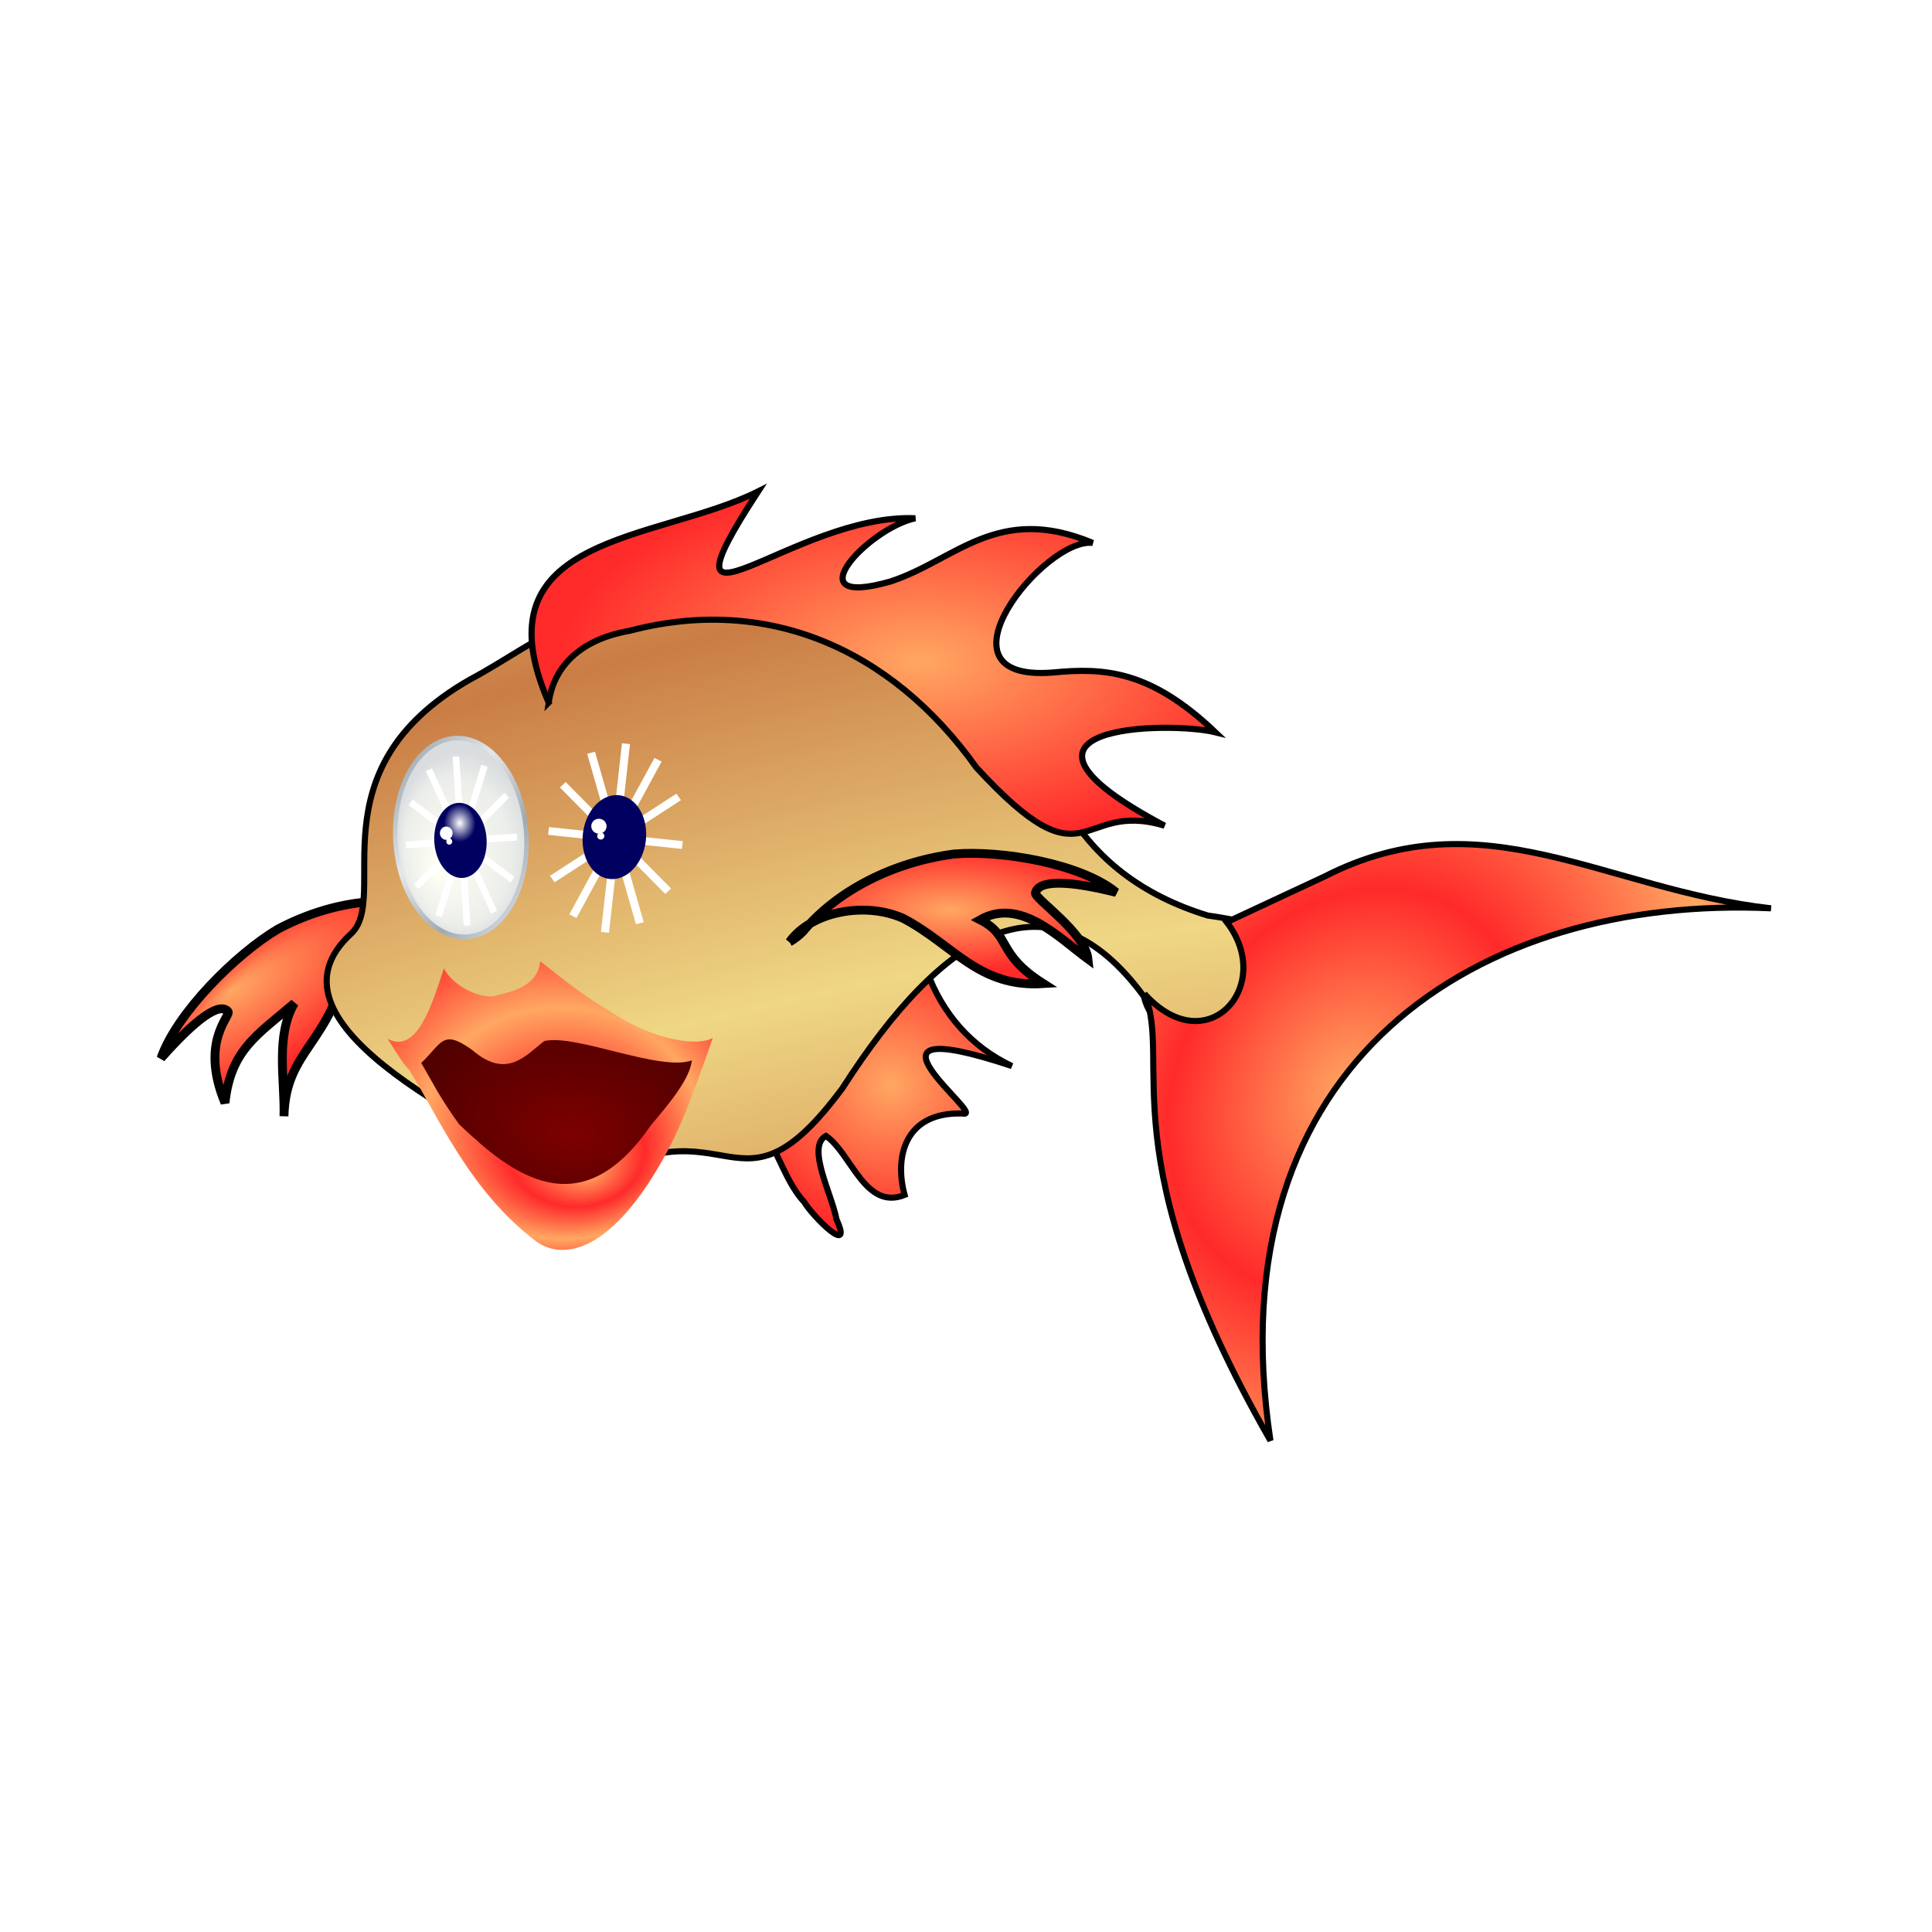 <svg:svg xmlns:dc="http://purl.org/dc/elements/1.1/" xmlns:ns1="http://sodipodi.sourceforge.net/DTD/sodipodi-0.dtd" xmlns:ns2="http://www.inkscape.org/namespaces/inkscape" xmlns:ns3="http://www.w3.org/1999/xlink" xmlns:ns5="http://web.resource.org/cc/" xmlns:rdf="http://www.w3.org/1999/02/22-rdf-syntax-ns#" xmlns:svg="http://www.w3.org/2000/svg" height="563.927" id="svg2" version="1.0" viewBox="-39.303 -106.117 563.927 563.927" width="563.927" ns1:docbase="/home/tomas" ns1:docname="fish-SOM.svg" ns1:modified="true" ns1:version="0.32" ns2:output_extension="org.inkscape.output.svg.inkscape" ns2:version="0.45">
  <svg:defs id="defs4">
    <svg:linearGradient id="linearGradient3921">
      <svg:stop id="stop3923" offset="0" style="stop-color:#ffa762" />
      <svg:stop id="stop3925" offset="1" style="stop-color:#ff2a2a" />
    </svg:linearGradient>
    <svg:linearGradient id="linearGradient3541">
      <svg:stop id="stop3543" offset="0" style="stop-color:#e4e7ea" />
      <svg:stop id="stop3545" offset="1" style="stop-color:#9faab2" />
    </svg:linearGradient>
    <svg:linearGradient id="linearGradient3214" ns2:collect="always">
      <svg:stop id="stop3216" offset="0" style="stop-color:#ffffff" />
      <svg:stop id="stop3218" offset="1" style="stop-color:#ffffff;stop-opacity:0" />
    </svg:linearGradient>
    <svg:linearGradient id="linearGradient3196">
      <svg:stop id="stop3198" offset="0" style="stop-color:#fffff5" />
      <svg:stop id="stop3204" offset=".774" style="stop-color:#eceeea" />
      <svg:stop id="stop3200" offset="1" style="stop-color:#dadde0" />
    </svg:linearGradient>
    <svg:radialGradient cx="169.39" cy="185.51" fx="164.34" fy="188.52" gradientTransform="matrix(1.049 -.015 .02 1.377 12.346 -38.779)" gradientUnits="userSpaceOnUse" id="radialGradient3530" r="11.72" ns2:collect="always" ns3:href="#linearGradient3196" />
    <svg:linearGradient gradientUnits="userSpaceOnUse" id="linearGradient3532" spreadMethod="reflect" x1="184.55" x2="193.38" y1="215.39" y2="223.37" ns2:collect="always" ns3:href="#linearGradient3541" />
    <svg:radialGradient cx="157.13" cy="198.6" gradientTransform="matrix(1 0 0 .793 0 42.42)" gradientUnits="userSpaceOnUse" id="radialGradient3534" r="6.5" ns2:collect="always" ns3:href="#linearGradient3214" />
    <svg:radialGradient cx="76.785" cy="297.84" fy="304.06" gradientTransform="matrix(1.72 2.8872e-7 -1.2882e-7 .867 14.712 13.799)" gradientUnits="userSpaceOnUse" id="radialGradient3542" r="40.804" ns2:collect="always">
      <svg:stop id="stop3933" offset="0" style="stop-color:#7d0000" />
      <svg:stop id="stop3935" offset="1" style="stop-color:#1d0000" />
    </svg:radialGradient>
    <svg:radialGradient cx="78.84" cy="356.32" fx="82.439" fy="377.94" gradientTransform="matrix(.304 -.046 .046 .192 106.92 214.64)" gradientUnits="userSpaceOnUse" id="radialGradient3544" r="45.359" spreadMethod="reflect" ns2:collect="always" ns3:href="#linearGradient3921" />
    <svg:radialGradient cx="283.39" cy="227.71" gradientTransform="matrix(2.87 0 0 1.071 -575.24 -84.38)" gradientUnits="userSpaceOnUse" id="radialGradient3553" r="16.845" ns2:collect="always" ns3:href="#linearGradient3921" />
    <svg:radialGradient cx="375.12" cy="274.83" gradientTransform="matrix(.827 .472 -.581 1.019 204.11 -244.88)" gradientUnits="userSpaceOnUse" id="radialGradient3556" r="52.484" spreadMethod="reflect" ns2:collect="always" ns3:href="#linearGradient3921" />
    <svg:radialGradient cx="267.15" cy="184.75" gradientTransform="matrix(1.779 0 0 .904 -245.98 -80.014)" gradientUnits="userSpaceOnUse" id="radialGradient3559" r="59.4" ns2:collect="always" ns3:href="#linearGradient3921" />
    <svg:radialGradient cx="267.31" cy="190.07" fx="278.49" fy="128.8" gradientTransform="matrix(.855 -.604 -.35 -.496 67.472 1510.9)" gradientUnits="userSpaceOnUse" id="radialGradient3582" r="113.51" spreadMethod="reflect" ns2:collect="always">
      <svg:stop id="stop3967" offset="0" style="stop-color:#efd785" />
      <svg:stop id="stop3969" offset="1" style="stop-color:#ca7d45" />
    </svg:radialGradient>
    <svg:radialGradient cx="286.06" cy="227.23" fx="290.96" fy="218.66" gradientTransform="matrix(-2.373 1.678 .473 .961 614.81 -515.19)" gradientUnits="userSpaceOnUse" id="radialGradient3585" r="16.845" ns2:collect="always" ns3:href="#linearGradient3921" />
    <svg:radialGradient cx="254.51" cy="261.46" gradientTransform="matrix(1.778 0 0 1.672 -231.73 -226.68)" gradientUnits="userSpaceOnUse" id="radialGradient3588" r="26.094" ns2:collect="always" ns3:href="#linearGradient3921" />
    <svg:filter height="1.145" id="filter4607" width="1.206" x="-.103" y="-.072" ns2:collect="always">
      <svg:feGaussianBlur id="feGaussianBlur4609" stdDeviation="1.082" ns2:collect="always" />
    </svg:filter>
    <svg:filter height="1.168" id="filter4611" width="1.239" x="-.12" y="-.084" ns2:collect="always">
      <svg:feGaussianBlur id="feGaussianBlur4613" stdDeviation="1.26" ns2:collect="always" />
    </svg:filter>
  </svg:defs>
  <ns1:namedview bordercolor="#666666" borderopacity="1.0" gridtolerance="10000" guidetolerance="10" height="340.157px" id="base" objecttolerance="10" pagecolor="#ffffff" showguides="true" width="481.89px" ns2:current-layer="layer1" ns2:cx="294.24711" ns2:cy="101.6314" ns2:document-units="px" ns2:guide-bbox="true" ns2:pageopacity="0.0" ns2:pageshadow="2" ns2:window-height="715" ns2:window-width="1024" ns2:window-x="58" ns2:window-y="47" ns2:zoom="1.0924961" />
  <svg:g id="layer1" ns2:groupmode="layer" ns2:label="Layer 1">
    <svg:g id="g4615">
      <svg:path d="m176.36 218.02c10.63 5.11 11.55 18.61 19.08 26.72 2.36 4.06 14.53 16.29 9.41 5.04-1.23-7.02-8.91-21.23-3.06-24.34 7.49 5.21 11.41 21.86 22.95 17.23-2.98-10.93-0.1-24.29 16.92-23.77 8.08 1.65-37.31-31.02 14.41-13.85-12-5.68-20.22-15.28-24.74-27.44-7.97-11.95-24.76-7.7-29.1 4.96-6.93 13.12-22.84 20.05-25.87 35.45z" id="path4011" style="fill-rule:evenodd;stroke:#000000;stroke-width:1.778px;fill:url(#radialGradient3588)" ns1:nodetypes="cccccccccc" />
      <svg:path d="m92.914 159.99c-9.31-4.28-23.621 2.39-30.519 13.3-5.104 25.78-18.312 26.6-18.809 46.42 0.308-10.57-2.571-23.33 3.022-32.99-10.854 9.28-18.574 13.6-20.24 29.07-7.509-18 1.899-25.46 0.876-26.66-2.414-2.84-9.259 2.01-19.553 13.63 4.643-13.35 22.104-30.59 34.177-37.72 15.652-8.24 32.932-10.43 46.542-5.44 1.428 0.32 2.927 0.52 4.504 0.39z" id="path4204" style="fill-rule:evenodd;stroke:#000000;stroke-width:2.583px;fill:url(#radialGradient3585)" ns1:nodetypes="cccccscccc" />
      <svg:path d="m161.18 63.439c-11.57 0.182-23.77 4.426-36.67 14.224-6.1 1.472-16.08 8.953-26.729 14.614-46.226 26.483-23.023 63.513-34.638 74.183-27.257 25.04 30.194 53.13 68.587 73.19 41.99-26.29 43.71 13.86 74.87-28.14 29.61-46.2 60.22-64.57 87.98-26.78 7.44 31.86 89.04-14 18.67-23.61-19.27-5.89-32.82-16.6-41.44-31.39-23.1-28.98-81.08-66.754-110.63-66.291z" id="path3949" style="fill-rule:evenodd;stroke:#000000;stroke-width:1.778px;fill:url(#radialGradient3582)" ns1:nodetypes="cccscccccc" />
      <svg:path d="m205.1 212.62a11.72 16.994 0 1 1 -23.44 0 11.72 16.994 0 1 1 23.44 0z" id="path2223" style="stroke-dashoffset:11.733;stroke:url(#linearGradient3532);stroke-linecap:round;stroke-width:0.8;fill:url(#radialGradient3530)" transform="matrix(1.627 -.118 .113 1.705 -243.43 -201.35)" ns1:cx="193.38091" ns1:cy="212.62027" ns1:rx="11.720055" ns1:ry="16.99408" ns1:type="arc" />
      <svg:path d="m193.45 198.76v28.92m4.98-26.99l-9.96 25.06m13.6-19.76l-17.24 14.46m18.57-7.23h-19.91m18.58 7.23l-17.24-14.46m13.6 19.76l-9.96-25.06" id="path3551" style="fill-rule:evenodd;filter:url(#filter4611);stroke:#ffffff;stroke-width:1.194px;fill:#ffffff" transform="matrix(1.627 -.118 .113 1.705 -243.43 -201.35)" />
      <svg:g id="g3532" transform="matrix(1.627 -.118 .113 1.705 -188.09 -200.02)">
        <svg:path d="m163.63 201.52a6.5 6.847 0 1 1 -13 0 6.5 6.847 0 1 1 13 0z" id="path3206" style="fill:#000060" transform="matrix(.72 0 0 .937 46.337 21.161)" ns1:cx="157.13316" ns1:cy="201.52032" ns1:rx="6.5002689" ns1:ry="6.8469501" ns1:type="arc" />
        <svg:path d="m163.63 201.52a6.5 6.847 0 1 1 -13 0 6.5 6.847 0 1 1 13 0z" id="path3212" style="fill:url(#radialGradient3534)" transform="matrix(.44 0 0 .633 90.421 80.476)" ns1:cx="157.13316" ns1:cy="201.52032" ns1:rx="6.5002689" ns1:ry="6.8469501" ns1:type="arc" />
        <svg:g id="g3528" transform="translate(18.027 -.173)">
          <svg:path d="m145.09 226.13a1.473 1.473 0 1 1 -2.95 0 1.473 1.473 0 1 1 2.95 0z" id="path3208" style="fill:#ffffff" transform="matrix(.723 -.248 .25 .728 -21.373 79.75)" ns1:cx="143.61261" ns1:cy="226.13467" ns1:rx="1.4733943" ns1:ry="1.4733943" ns1:type="arc" />
          <svg:path d="m145.09 226.13a1.473 1.473 0 1 1 -2.95 0 1.473 1.473 0 1 1 2.95 0z" id="path3210" style="fill:#ffffff" transform="matrix(.34 -.117 .117 .342 64.145 149.68)" ns1:cx="143.61261" ns1:cy="226.13467" ns1:rx="1.4733943" ns1:ry="1.4733943" ns1:type="arc" />
        </svg:g>
      </svg:g>
      <svg:path d="m205.1 212.62a11.72 16.994 0 1 1 -23.44 0 11.72 16.994 0 1 1 23.44 0z" id="path3848" style="stroke-dashoffset:11.733;stroke:url(#linearGradient3532);stroke-linecap:round;stroke-width:0.8;fill:url(#radialGradient3530)" transform="matrix(1.962 .206 -.212 1.904 -194 -307.34)" ns1:cx="193.38091" ns1:cy="212.62027" ns1:rx="11.720055" ns1:ry="16.99408" ns1:type="arc" />
      <svg:path d="m193.45 198.76v28.92m4.98-26.99l-9.96 25.06m13.6-19.76l-17.24 14.46m18.57-7.23h-19.91m18.58 7.23l-17.24-14.46m13.6 19.76l-9.96-25.06" id="path3850" style="fill-rule:evenodd;filter:url(#filter4607);stroke:#ffffff;stroke-width:1.194px;fill:#ffffff" transform="matrix(1.962 .206 -.212 1.904 -194 -307.34)" />
      <svg:g id="g3852" transform="matrix(1.962 .206 -.212 1.904 -128.34 -294.44)">
        <svg:path d="m163.63 201.52a6.5 6.847 0 1 1 -13 0 6.5 6.847 0 1 1 13 0z" id="path3854" style="fill:#000060" transform="matrix(.72 0 0 .937 46.337 21.161)" ns1:cx="157.13316" ns1:cy="201.52032" ns1:rx="6.5002689" ns1:ry="6.8469501" ns1:type="arc" />
        <svg:path d="m163.63 201.52a6.5 6.847 0 1 1 -13 0 6.5 6.847 0 1 1 13 0z" id="path3856" style="fill:url(#radialGradient3534)" transform="matrix(.44 0 0 .633 90.421 80.476)" ns1:cx="157.13316" ns1:cy="201.52032" ns1:rx="6.5002689" ns1:ry="6.8469501" ns1:type="arc" />
        <svg:g id="g3858" transform="translate(18.027 -.173)">
          <svg:path d="m145.09 226.13a1.473 1.473 0 1 1 -2.95 0 1.473 1.473 0 1 1 2.95 0z" id="path3860" style="fill:#ffffff" transform="matrix(.723 -.248 .25 .728 -21.373 79.75)" ns1:cx="143.61261" ns1:cy="226.13467" ns1:rx="1.4733943" ns1:ry="1.4733943" ns1:type="arc" />
          <svg:path d="m145.09 226.13a1.473 1.473 0 1 1 -2.95 0 1.473 1.473 0 1 1 2.95 0z" id="path3862" style="fill:#ffffff" transform="matrix(.34 -.117 .117 .342 64.145 149.68)" ns1:cx="143.61261" ns1:cy="226.13467" ns1:rx="1.4733943" ns1:ry="1.4733943" ns1:type="arc" />
        </svg:g>
      </svg:g>
      <svg:g id="g4117" transform="matrix(1.443 0 .218 1.885 -157.76 -302.2)">
        <svg:g id="g4125" transform="translate(8.7 2.528)">
          <svg:path d="m172.96 263.94c-1.13-0.43-4.64-0.46-6.46-0.84-2.35-0.51-3.19-2.25-5.49-2.74-0.25-0.05-0.49-0.13-0.74-0.2-1.68-0.45-3.37-0.84-5.04-1.19-1.77-0.38-3.49-0.63-5.23-1-1.66-0.35-3.2-0.79-4.86-0.79-1.48 0-2.95-0.4-4.48-0.4-1.73 0-3.84-0.19-5.23 0.4-0.9 0.38-2.59 0.4-3.55 0.4-1.25 0-2.52 0.59-3.92 0.59-1.29 0-3.1 0.68-4.29 1-1.39 0.37-1.55 0.61-1.87 1.98-0.34 1.44-2.8 1.05-3.48 2.26-0.58 1.03-1.39 2.33-1.39 3.74 0 1 2.85 3.43 3.19 4.34 0.48 1.27 1.35 1.99 2.05 2.98 0.96 1.36 2.13 1.98 3.55 2.58 1.23 0.53 2.7 1.88 3.55 2.79 0.92 0.98 1.83 1.76 2.99 2.38 1.18 0.63 2.74 1.23 4.11 1.59 1.96 0.52 3.9 1.83 5.97 2.38 1.74 0.47 3.79 1 5.6 1 1.79 0 3.44 0.2 5.23 0.2 1.48 0 2.53-0.95 3.74-1.59 1.38-0.74 2.82-1.02 3.92-2.19 1.06-1.13 2.08-2.25 2.61-3.38 0.46-0.98 1.46-1.95 2.06-2.58 0.82-0.87 1.8-1.9 2.42-2.78 0.83-1.17 1.64-2.34 2.43-3.18 0.53-0.57 1.15-1.85 1.49-2.59 0.41-0.87 1.96-2.11 2.43-2.78 0.99-1.41 0.23-2.38-1.31-2.38z" id="path3929" style="fill-rule:evenodd;fill:url(#radialGradient3542)" ns1:nodetypes="csssssssssssssssssssssssssssssssc" />
          <svg:path d="m144.47 250.34c-1.23 4.13-7.02 4.76-9.79 5.34-2.82 0.58-8.32-1.29-9.87-4.22-3.07 5.24-7.34 13.34-13.02 10.9 0.91 1.36 2.66 4.09 3.63 4.78 5.03 7.71 9.54 18.86 21.58 26.52 4.28 2.73 14.02 2.74 27.64-12.62 3.78-4.26 6.44-8.09 12.94-18.83-3.1 1.32-11.11 0.43-18.39-3.2-7.18-3.57-9.16-4.99-14.72-8.67zm-15.8 13.77c6.27 4.58 10.67 0.79 14.73-1.4 6.4-1.19 22.75 4.78 29.42 2.98-0.8 2.74-5 6.24-9.87 10.1-16.67 15.93-29.34 7.5-38.7-0.2-3.29-4.13-4.55-6.76-6.23-9.5 4.72-3.11 5.09-5.33 10.65-1.98z" id="path3883" style="fill-rule:evenodd;fill:url(#radialGradient3544)" ns1:nodetypes="czcccssczcccccccc" />
        </svg:g>
      </svg:g>
      <svg:path d="m120.85 98.951c-21.513-49.379 31.6-46.842 61.15-61.638-32.14 49.244 10.49 6.312 45.86 7.844-13.74 2.913-35.93 26.668-7.23 18.448 19.03-6.213 31.18-22.922 59.02-11.251-13.96-1.718-48.52 40.742-11.68 37.833 14.95-1.457 28.43-0.708 47.48 17.433-13.03-3.24-71-2.5-14.83 27.27-25.68-7.7-21.85 18.93-54.92-16.96-25.09-35.152-61.51-50.345-101.11-39.952-16.07 2.785-22.49 11.874-23.74 20.973z" id="path3980" style="fill-rule:evenodd;stroke:#000000;stroke-width:1.795px;fill:url(#radialGradient3559)" ns1:nodetypes="ccccccccccc" />
      <svg:path d="m347.34 149.71c46.31-23.64 81.71 3.84 130.29 9.3-84.87-3.96-162.85 44.1-146.11 155.37-47.7-83.3-28.48-110.56-36.76-130.41 18.25 20.24 38.29-2.45 24.01-20.92l28.57-13.34z" id="path4093" style="fill-rule:evenodd;stroke:#000000;stroke-width:1.778px;fill:url(#radialGradient3556)" ns1:nodetypes="cccccc" />
      <svg:path d="m191.14 168.82c6.46-8.99 22.25-11.83 33.25-6.85 14.73 7.75 21.93 20.25 40.85 19.02-13.91-8.82-9.18-13.91-18.46-18.63 11.77-6.68 23.13 5.37 31.49 11.47-0.79-7.74-15.73-17.71-15.34-19.31 0.91-3.76 9.19-3.75 23.56-0.16-10.06-8.32-33.34-12.37-47.32-11.2-17.68 2.33-34.15 10.62-44.16 22.7-1.14 1.11-2.4 2.15-3.87 2.96z" id="path4133" style="fill-rule:evenodd;stroke:#000000;stroke-width:2.583px;fill:url(#radialGradient3553)" ns1:nodetypes="cccccscccc" />
    </svg:g>
  </svg:g>
</svg:svg>